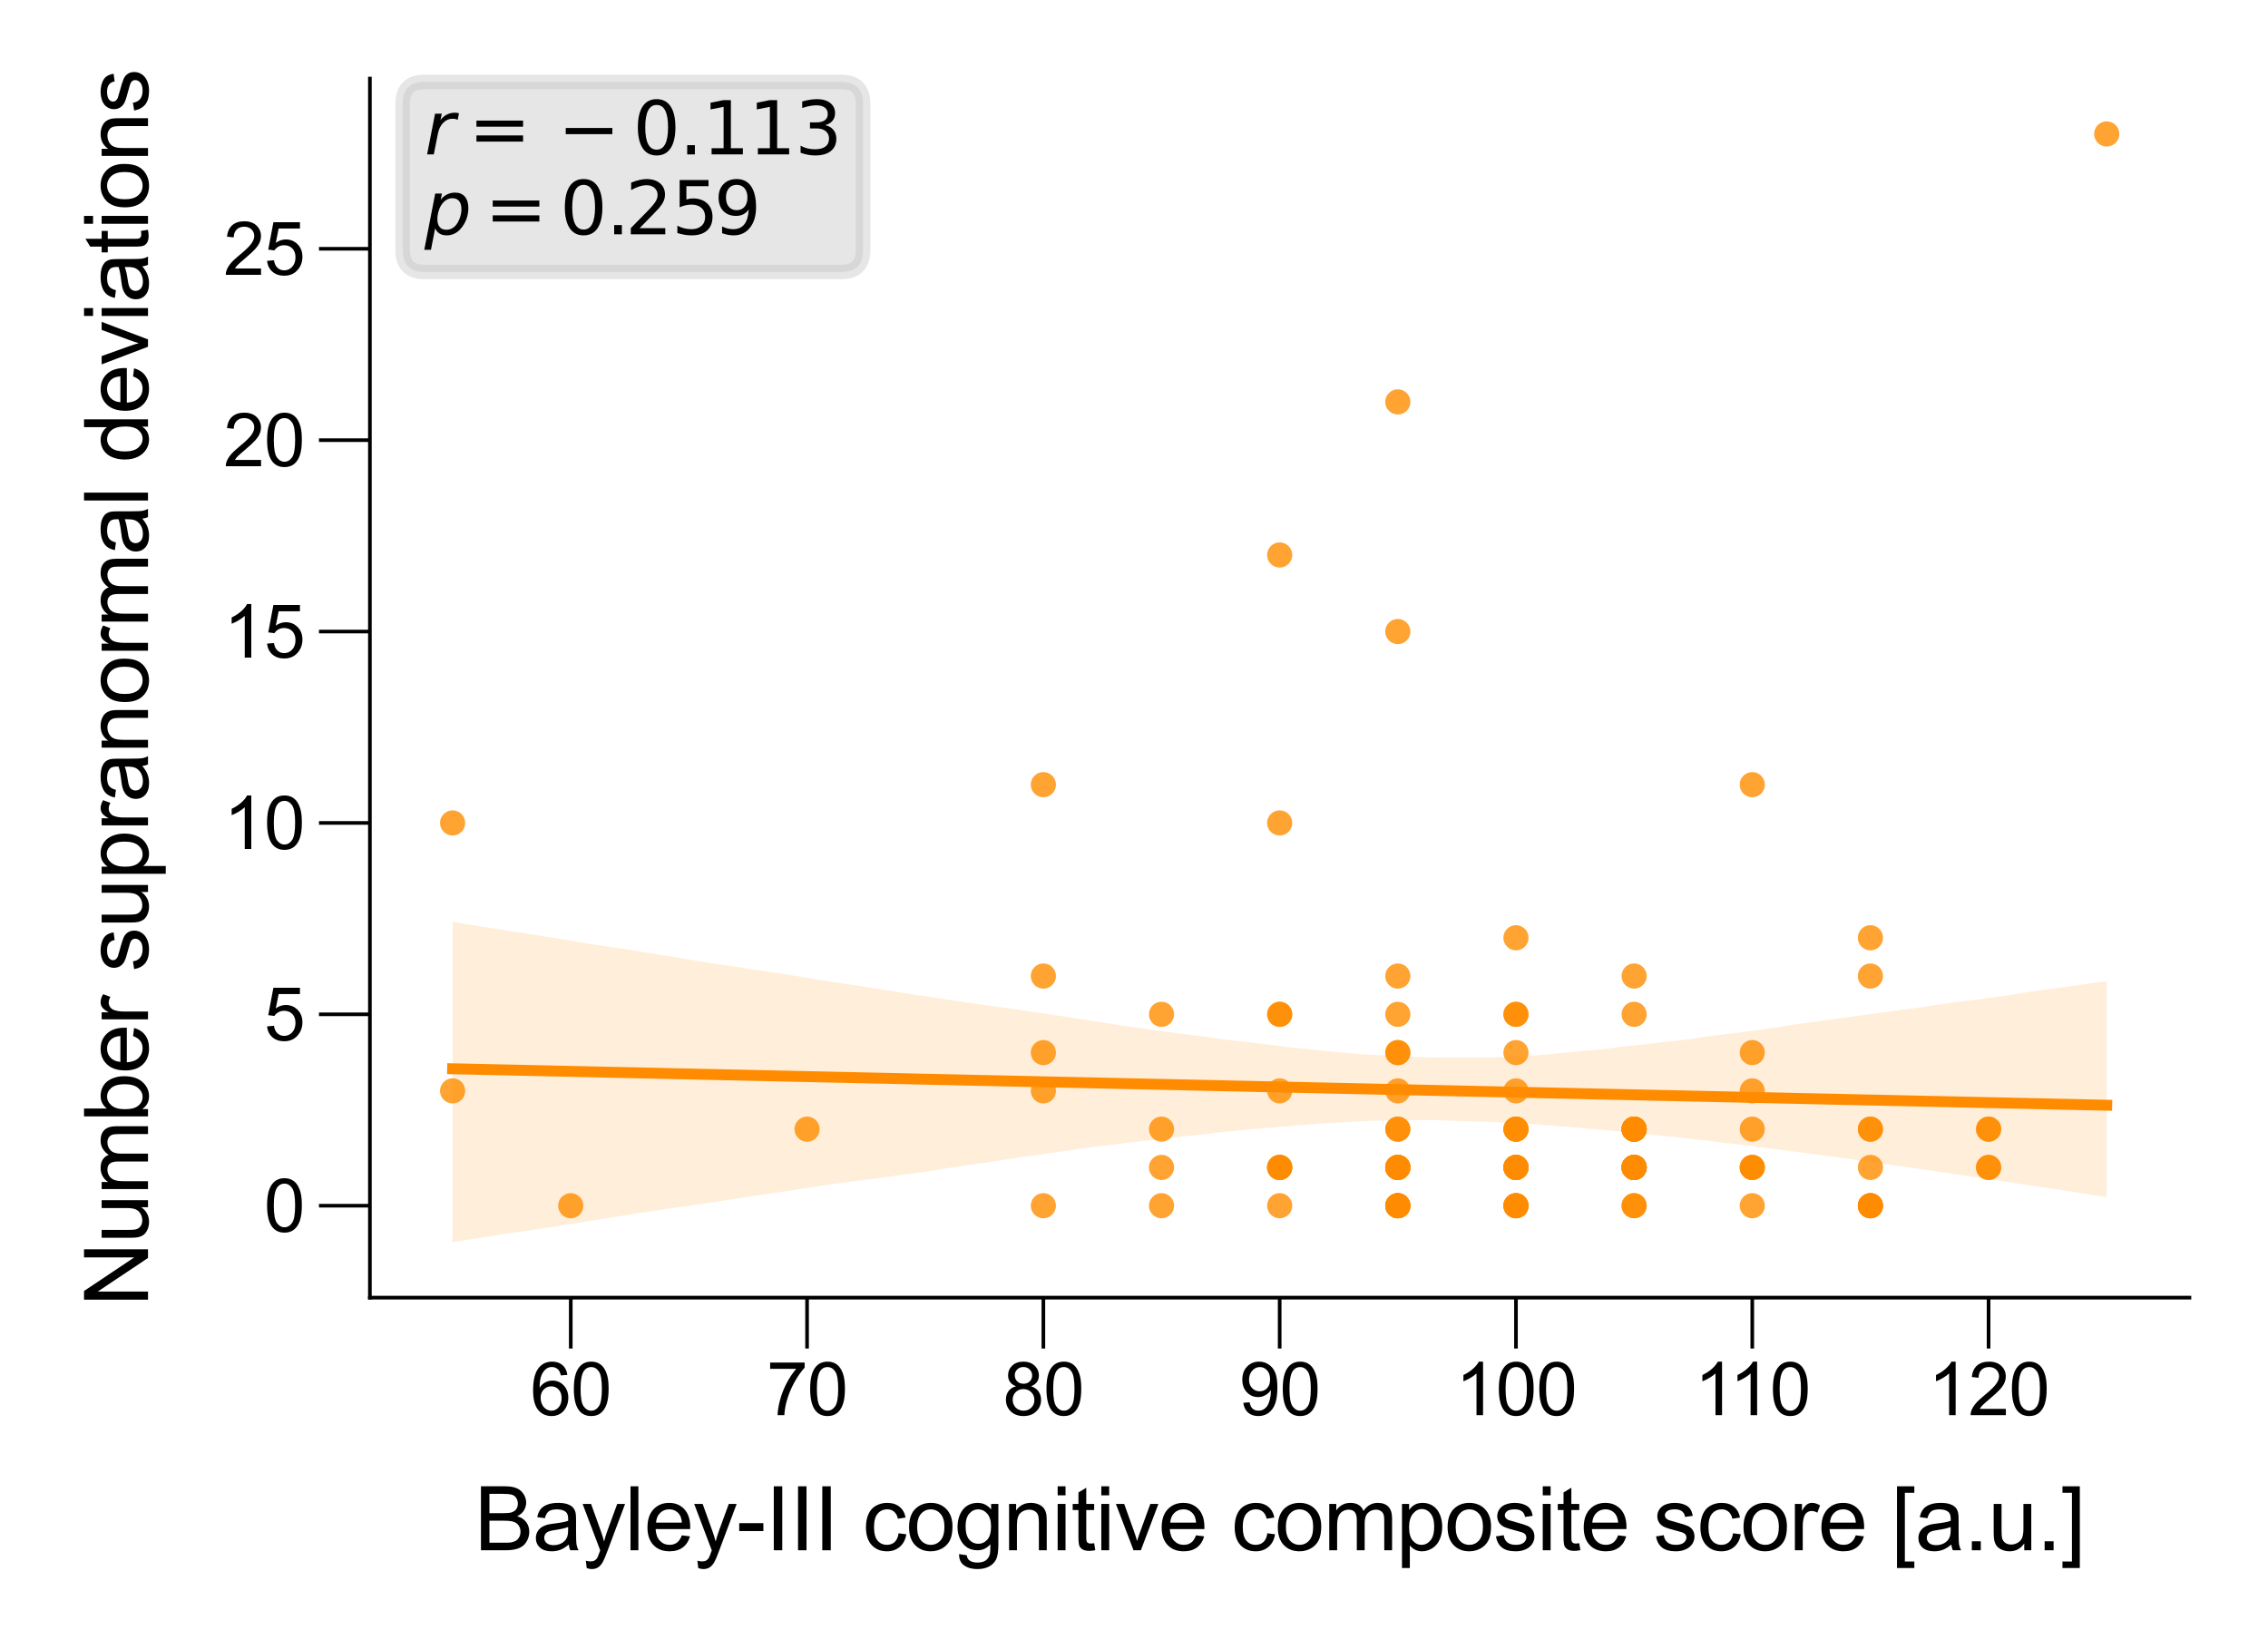 <?xml version="1.0" encoding="utf-8" standalone="no"?>
<!DOCTYPE svg PUBLIC "-//W3C//DTD SVG 1.1//EN"
  "http://www.w3.org/Graphics/SVG/1.1/DTD/svg11.dtd">
<svg xmlns:xlink="http://www.w3.org/1999/xlink" width="155.906pt" height="113.386pt" viewBox="0 0 155.906 113.386" xmlns="http://www.w3.org/2000/svg" version="1.1">
 <defs>
  <style type="text/css">*{stroke-linejoin: round; stroke-linecap: butt}</style>
 </defs>
 <g id="figure_1">
  <g id="patch_1">
   <path d="M 0 113.386 
L 155.906 113.386 
L 155.906 0 
L 0 0 
z
" style="fill: #ffffff"/>
  </g>
  <g id="axes_1">
   <g id="patch_2">
    <path d="M 25.427 89.218 
L 150.506 89.218 
L 150.506 5.4 
L 25.427 5.4 
z
" style="fill: #ffffff"/>
   </g>
   <g id="PathCollection_1">
    <defs>
     <path id="C0_0_62a5833413" d="M 0 0.866 
C 0.23 0.866 0.45 0.775 0.612 0.612 
C 0.775 0.45 0.866 0.23 0.866 -0 
C 0.866 -0.23 0.775 -0.45 0.612 -0.612 
C 0.45 -0.775 0.23 -0.866 0 -0.866 
C -0.23 -0.866 -0.45 -0.775 -0.612 -0.612 
C -0.775 -0.45 -0.866 -0.23 -0.866 0 
C -0.866 0.23 -0.775 0.45 -0.612 0.612 
C -0.45 0.775 -0.23 0.866 0 0.866 
z
"/>
    </defs>
    <g clip-path="url(#pda5582e930)">
     <use xlink:href="#C0_0_62a5833413" x="87.967" y="69.739" style="fill: #ff8c00; fill-opacity: 0.8"/>
    </g>
    <g clip-path="url(#pda5582e930)">
     <use xlink:href="#C0_0_62a5833413" x="39.235" y="82.897" style="fill: #ff8c00; fill-opacity: 0.8"/>
    </g>
    <g clip-path="url(#pda5582e930)">
     <use xlink:href="#C0_0_62a5833413" x="71.723" y="82.897" style="fill: #ff8c00; fill-opacity: 0.8"/>
    </g>
    <g clip-path="url(#pda5582e930)">
     <use xlink:href="#C0_0_62a5833413" x="96.088" y="80.265" style="fill: #ff8c00; fill-opacity: 0.8"/>
    </g>
    <g clip-path="url(#pda5582e930)">
     <use xlink:href="#C0_0_62a5833413" x="136.698" y="80.265" style="fill: #ff8c00; fill-opacity: 0.8"/>
    </g>
    <g clip-path="url(#pda5582e930)">
     <use xlink:href="#C0_0_62a5833413" x="104.21" y="80.265" style="fill: #ff8c00; fill-opacity: 0.8"/>
    </g>
    <g clip-path="url(#pda5582e930)">
     <use xlink:href="#C0_0_62a5833413" x="104.21" y="80.265" style="fill: #ff8c00; fill-opacity: 0.8"/>
    </g>
    <g clip-path="url(#pda5582e930)">
     <use xlink:href="#C0_0_62a5833413" x="144.82" y="9.21" style="fill: #ff8c00; fill-opacity: 0.8"/>
    </g>
    <g clip-path="url(#pda5582e930)">
     <use xlink:href="#C0_0_62a5833413" x="112.332" y="67.107" style="fill: #ff8c00; fill-opacity: 0.8"/>
    </g>
    <g clip-path="url(#pda5582e930)">
     <use xlink:href="#C0_0_62a5833413" x="128.576" y="67.107" style="fill: #ff8c00; fill-opacity: 0.8"/>
    </g>
    <g clip-path="url(#pda5582e930)">
     <use xlink:href="#C0_0_62a5833413" x="112.332" y="77.634" style="fill: #ff8c00; fill-opacity: 0.8"/>
    </g>
    <g clip-path="url(#pda5582e930)">
     <use xlink:href="#C0_0_62a5833413" x="71.723" y="67.107" style="fill: #ff8c00; fill-opacity: 0.8"/>
    </g>
    <g clip-path="url(#pda5582e930)">
     <use xlink:href="#C0_0_62a5833413" x="55.479" y="77.634" style="fill: #ff8c00; fill-opacity: 0.8"/>
    </g>
    <g clip-path="url(#pda5582e930)">
     <use xlink:href="#C0_0_62a5833413" x="96.088" y="80.265" style="fill: #ff8c00; fill-opacity: 0.8"/>
    </g>
    <g clip-path="url(#pda5582e930)">
     <use xlink:href="#C0_0_62a5833413" x="120.454" y="75.002" style="fill: #ff8c00; fill-opacity: 0.8"/>
    </g>
    <g clip-path="url(#pda5582e930)">
     <use xlink:href="#C0_0_62a5833413" x="96.088" y="80.265" style="fill: #ff8c00; fill-opacity: 0.8"/>
    </g>
    <g clip-path="url(#pda5582e930)">
     <use xlink:href="#C0_0_62a5833413" x="96.088" y="82.897" style="fill: #ff8c00; fill-opacity: 0.8"/>
    </g>
    <g clip-path="url(#pda5582e930)">
     <use xlink:href="#C0_0_62a5833413" x="104.21" y="77.634" style="fill: #ff8c00; fill-opacity: 0.8"/>
    </g>
    <g clip-path="url(#pda5582e930)">
     <use xlink:href="#C0_0_62a5833413" x="112.332" y="80.265" style="fill: #ff8c00; fill-opacity: 0.8"/>
    </g>
    <g clip-path="url(#pda5582e930)">
     <use xlink:href="#C0_0_62a5833413" x="120.454" y="82.897" style="fill: #ff8c00; fill-opacity: 0.8"/>
    </g>
    <g clip-path="url(#pda5582e930)">
     <use xlink:href="#C0_0_62a5833413" x="128.576" y="80.265" style="fill: #ff8c00; fill-opacity: 0.8"/>
    </g>
    <g clip-path="url(#pda5582e930)">
     <use xlink:href="#C0_0_62a5833413" x="96.088" y="72.37" style="fill: #ff8c00; fill-opacity: 0.8"/>
    </g>
    <g clip-path="url(#pda5582e930)">
     <use xlink:href="#C0_0_62a5833413" x="104.21" y="77.634" style="fill: #ff8c00; fill-opacity: 0.8"/>
    </g>
    <g clip-path="url(#pda5582e930)">
     <use xlink:href="#C0_0_62a5833413" x="128.576" y="64.475" style="fill: #ff8c00; fill-opacity: 0.8"/>
    </g>
    <g clip-path="url(#pda5582e930)">
     <use xlink:href="#C0_0_62a5833413" x="104.21" y="80.265" style="fill: #ff8c00; fill-opacity: 0.8"/>
    </g>
    <g clip-path="url(#pda5582e930)">
     <use xlink:href="#C0_0_62a5833413" x="120.454" y="72.37" style="fill: #ff8c00; fill-opacity: 0.8"/>
    </g>
    <g clip-path="url(#pda5582e930)">
     <use xlink:href="#C0_0_62a5833413" x="112.332" y="77.634" style="fill: #ff8c00; fill-opacity: 0.8"/>
    </g>
    <g clip-path="url(#pda5582e930)">
     <use xlink:href="#C0_0_62a5833413" x="104.21" y="80.265" style="fill: #ff8c00; fill-opacity: 0.8"/>
    </g>
    <g clip-path="url(#pda5582e930)">
     <use xlink:href="#C0_0_62a5833413" x="112.332" y="77.634" style="fill: #ff8c00; fill-opacity: 0.8"/>
    </g>
    <g clip-path="url(#pda5582e930)">
     <use xlink:href="#C0_0_62a5833413" x="96.088" y="77.634" style="fill: #ff8c00; fill-opacity: 0.8"/>
    </g>
    <g clip-path="url(#pda5582e930)">
     <use xlink:href="#C0_0_62a5833413" x="87.967" y="80.265" style="fill: #ff8c00; fill-opacity: 0.8"/>
    </g>
    <g clip-path="url(#pda5582e930)">
     <use xlink:href="#C0_0_62a5833413" x="96.088" y="80.265" style="fill: #ff8c00; fill-opacity: 0.8"/>
    </g>
    <g clip-path="url(#pda5582e930)">
     <use xlink:href="#C0_0_62a5833413" x="128.576" y="77.634" style="fill: #ff8c00; fill-opacity: 0.8"/>
    </g>
    <g clip-path="url(#pda5582e930)">
     <use xlink:href="#C0_0_62a5833413" x="104.21" y="75.002" style="fill: #ff8c00; fill-opacity: 0.8"/>
    </g>
    <g clip-path="url(#pda5582e930)">
     <use xlink:href="#C0_0_62a5833413" x="104.21" y="80.265" style="fill: #ff8c00; fill-opacity: 0.8"/>
    </g>
    <g clip-path="url(#pda5582e930)">
     <use xlink:href="#C0_0_62a5833413" x="96.088" y="80.265" style="fill: #ff8c00; fill-opacity: 0.8"/>
    </g>
    <g clip-path="url(#pda5582e930)">
     <use xlink:href="#C0_0_62a5833413" x="104.21" y="82.897" style="fill: #ff8c00; fill-opacity: 0.8"/>
    </g>
    <g clip-path="url(#pda5582e930)">
     <use xlink:href="#C0_0_62a5833413" x="120.454" y="80.265" style="fill: #ff8c00; fill-opacity: 0.8"/>
    </g>
    <g clip-path="url(#pda5582e930)">
     <use xlink:href="#C0_0_62a5833413" x="87.967" y="80.265" style="fill: #ff8c00; fill-opacity: 0.8"/>
    </g>
    <g clip-path="url(#pda5582e930)">
     <use xlink:href="#C0_0_62a5833413" x="104.21" y="64.475" style="fill: #ff8c00; fill-opacity: 0.8"/>
    </g>
    <g clip-path="url(#pda5582e930)">
     <use xlink:href="#C0_0_62a5833413" x="112.332" y="77.634" style="fill: #ff8c00; fill-opacity: 0.8"/>
    </g>
    <g clip-path="url(#pda5582e930)">
     <use xlink:href="#C0_0_62a5833413" x="104.21" y="82.897" style="fill: #ff8c00; fill-opacity: 0.8"/>
    </g>
    <g clip-path="url(#pda5582e930)">
     <use xlink:href="#C0_0_62a5833413" x="87.967" y="38.158" style="fill: #ff8c00; fill-opacity: 0.8"/>
    </g>
    <g clip-path="url(#pda5582e930)">
     <use xlink:href="#C0_0_62a5833413" x="71.723" y="53.949" style="fill: #ff8c00; fill-opacity: 0.8"/>
    </g>
    <g clip-path="url(#pda5582e930)">
     <use xlink:href="#C0_0_62a5833413" x="112.332" y="82.897" style="fill: #ff8c00; fill-opacity: 0.8"/>
    </g>
    <g clip-path="url(#pda5582e930)">
     <use xlink:href="#C0_0_62a5833413" x="96.088" y="75.002" style="fill: #ff8c00; fill-opacity: 0.8"/>
    </g>
    <g clip-path="url(#pda5582e930)">
     <use xlink:href="#C0_0_62a5833413" x="96.088" y="67.107" style="fill: #ff8c00; fill-opacity: 0.8"/>
    </g>
    <g clip-path="url(#pda5582e930)">
     <use xlink:href="#C0_0_62a5833413" x="104.21" y="69.739" style="fill: #ff8c00; fill-opacity: 0.8"/>
    </g>
    <g clip-path="url(#pda5582e930)">
     <use xlink:href="#C0_0_62a5833413" x="96.088" y="43.422" style="fill: #ff8c00; fill-opacity: 0.8"/>
    </g>
    <g clip-path="url(#pda5582e930)">
     <use xlink:href="#C0_0_62a5833413" x="79.845" y="69.739" style="fill: #ff8c00; fill-opacity: 0.8"/>
    </g>
    <g clip-path="url(#pda5582e930)">
     <use xlink:href="#C0_0_62a5833413" x="136.698" y="77.634" style="fill: #ff8c00; fill-opacity: 0.8"/>
    </g>
    <g clip-path="url(#pda5582e930)">
     <use xlink:href="#C0_0_62a5833413" x="71.723" y="72.37" style="fill: #ff8c00; fill-opacity: 0.8"/>
    </g>
    <g clip-path="url(#pda5582e930)">
     <use xlink:href="#C0_0_62a5833413" x="128.576" y="82.897" style="fill: #ff8c00; fill-opacity: 0.8"/>
    </g>
    <g clip-path="url(#pda5582e930)">
     <use xlink:href="#C0_0_62a5833413" x="96.088" y="77.634" style="fill: #ff8c00; fill-opacity: 0.8"/>
    </g>
    <g clip-path="url(#pda5582e930)">
     <use xlink:href="#C0_0_62a5833413" x="71.723" y="75.002" style="fill: #ff8c00; fill-opacity: 0.8"/>
    </g>
    <g clip-path="url(#pda5582e930)">
     <use xlink:href="#C0_0_62a5833413" x="31.113" y="75.002" style="fill: #ff8c00; fill-opacity: 0.8"/>
    </g>
    <g clip-path="url(#pda5582e930)">
     <use xlink:href="#C0_0_62a5833413" x="112.332" y="82.897" style="fill: #ff8c00; fill-opacity: 0.8"/>
    </g>
    <g clip-path="url(#pda5582e930)">
     <use xlink:href="#C0_0_62a5833413" x="112.332" y="69.739" style="fill: #ff8c00; fill-opacity: 0.8"/>
    </g>
    <g clip-path="url(#pda5582e930)">
     <use xlink:href="#C0_0_62a5833413" x="87.967" y="80.265" style="fill: #ff8c00; fill-opacity: 0.8"/>
    </g>
    <g clip-path="url(#pda5582e930)">
     <use xlink:href="#C0_0_62a5833413" x="96.088" y="82.897" style="fill: #ff8c00; fill-opacity: 0.8"/>
    </g>
    <g clip-path="url(#pda5582e930)">
     <use xlink:href="#C0_0_62a5833413" x="31.113" y="56.58" style="fill: #ff8c00; fill-opacity: 0.8"/>
    </g>
    <g clip-path="url(#pda5582e930)">
     <use xlink:href="#C0_0_62a5833413" x="128.576" y="82.897" style="fill: #ff8c00; fill-opacity: 0.8"/>
    </g>
    <g clip-path="url(#pda5582e930)">
     <use xlink:href="#C0_0_62a5833413" x="112.332" y="80.265" style="fill: #ff8c00; fill-opacity: 0.8"/>
    </g>
    <g clip-path="url(#pda5582e930)">
     <use xlink:href="#C0_0_62a5833413" x="128.576" y="82.897" style="fill: #ff8c00; fill-opacity: 0.8"/>
    </g>
    <g clip-path="url(#pda5582e930)">
     <use xlink:href="#C0_0_62a5833413" x="112.332" y="80.265" style="fill: #ff8c00; fill-opacity: 0.8"/>
    </g>
    <g clip-path="url(#pda5582e930)">
     <use xlink:href="#C0_0_62a5833413" x="128.576" y="82.897" style="fill: #ff8c00; fill-opacity: 0.8"/>
    </g>
    <g clip-path="url(#pda5582e930)">
     <use xlink:href="#C0_0_62a5833413" x="112.332" y="80.265" style="fill: #ff8c00; fill-opacity: 0.8"/>
    </g>
    <g clip-path="url(#pda5582e930)">
     <use xlink:href="#C0_0_62a5833413" x="112.332" y="80.265" style="fill: #ff8c00; fill-opacity: 0.8"/>
    </g>
    <g clip-path="url(#pda5582e930)">
     <use xlink:href="#C0_0_62a5833413" x="112.332" y="80.265" style="fill: #ff8c00; fill-opacity: 0.8"/>
    </g>
    <g clip-path="url(#pda5582e930)">
     <use xlink:href="#C0_0_62a5833413" x="112.332" y="77.634" style="fill: #ff8c00; fill-opacity: 0.8"/>
    </g>
    <g clip-path="url(#pda5582e930)">
     <use xlink:href="#C0_0_62a5833413" x="112.332" y="80.265" style="fill: #ff8c00; fill-opacity: 0.8"/>
    </g>
    <g clip-path="url(#pda5582e930)">
     <use xlink:href="#C0_0_62a5833413" x="87.967" y="80.265" style="fill: #ff8c00; fill-opacity: 0.8"/>
    </g>
    <g clip-path="url(#pda5582e930)">
     <use xlink:href="#C0_0_62a5833413" x="96.088" y="82.897" style="fill: #ff8c00; fill-opacity: 0.8"/>
    </g>
    <g clip-path="url(#pda5582e930)">
     <use xlink:href="#C0_0_62a5833413" x="87.967" y="56.58" style="fill: #ff8c00; fill-opacity: 0.8"/>
    </g>
    <g clip-path="url(#pda5582e930)">
     <use xlink:href="#C0_0_62a5833413" x="104.21" y="77.634" style="fill: #ff8c00; fill-opacity: 0.8"/>
    </g>
    <g clip-path="url(#pda5582e930)">
     <use xlink:href="#C0_0_62a5833413" x="104.21" y="82.897" style="fill: #ff8c00; fill-opacity: 0.8"/>
    </g>
    <g clip-path="url(#pda5582e930)">
     <use xlink:href="#C0_0_62a5833413" x="104.21" y="72.37" style="fill: #ff8c00; fill-opacity: 0.8"/>
    </g>
    <g clip-path="url(#pda5582e930)">
     <use xlink:href="#C0_0_62a5833413" x="128.576" y="77.634" style="fill: #ff8c00; fill-opacity: 0.8"/>
    </g>
    <g clip-path="url(#pda5582e930)">
     <use xlink:href="#C0_0_62a5833413" x="136.698" y="80.265" style="fill: #ff8c00; fill-opacity: 0.8"/>
    </g>
    <g clip-path="url(#pda5582e930)">
     <use xlink:href="#C0_0_62a5833413" x="96.088" y="80.265" style="fill: #ff8c00; fill-opacity: 0.8"/>
    </g>
    <g clip-path="url(#pda5582e930)">
     <use xlink:href="#C0_0_62a5833413" x="79.845" y="80.265" style="fill: #ff8c00; fill-opacity: 0.8"/>
    </g>
    <g clip-path="url(#pda5582e930)">
     <use xlink:href="#C0_0_62a5833413" x="87.967" y="82.897" style="fill: #ff8c00; fill-opacity: 0.8"/>
    </g>
    <g clip-path="url(#pda5582e930)">
     <use xlink:href="#C0_0_62a5833413" x="136.698" y="77.634" style="fill: #ff8c00; fill-opacity: 0.8"/>
    </g>
    <g clip-path="url(#pda5582e930)">
     <use xlink:href="#C0_0_62a5833413" x="96.088" y="82.897" style="fill: #ff8c00; fill-opacity: 0.8"/>
    </g>
    <g clip-path="url(#pda5582e930)">
     <use xlink:href="#C0_0_62a5833413" x="104.21" y="82.897" style="fill: #ff8c00; fill-opacity: 0.8"/>
    </g>
    <g clip-path="url(#pda5582e930)">
     <use xlink:href="#C0_0_62a5833413" x="79.845" y="82.897" style="fill: #ff8c00; fill-opacity: 0.8"/>
    </g>
    <g clip-path="url(#pda5582e930)">
     <use xlink:href="#C0_0_62a5833413" x="96.088" y="82.897" style="fill: #ff8c00; fill-opacity: 0.8"/>
    </g>
    <g clip-path="url(#pda5582e930)">
     <use xlink:href="#C0_0_62a5833413" x="96.088" y="69.739" style="fill: #ff8c00; fill-opacity: 0.8"/>
    </g>
    <g clip-path="url(#pda5582e930)">
     <use xlink:href="#C0_0_62a5833413" x="87.967" y="69.739" style="fill: #ff8c00; fill-opacity: 0.8"/>
    </g>
    <g clip-path="url(#pda5582e930)">
     <use xlink:href="#C0_0_62a5833413" x="104.21" y="69.739" style="fill: #ff8c00; fill-opacity: 0.8"/>
    </g>
    <g clip-path="url(#pda5582e930)">
     <use xlink:href="#C0_0_62a5833413" x="112.332" y="77.634" style="fill: #ff8c00; fill-opacity: 0.8"/>
    </g>
    <g clip-path="url(#pda5582e930)">
     <use xlink:href="#C0_0_62a5833413" x="96.088" y="72.37" style="fill: #ff8c00; fill-opacity: 0.8"/>
    </g>
    <g clip-path="url(#pda5582e930)">
     <use xlink:href="#C0_0_62a5833413" x="120.454" y="80.265" style="fill: #ff8c00; fill-opacity: 0.8"/>
    </g>
    <g clip-path="url(#pda5582e930)">
     <use xlink:href="#C0_0_62a5833413" x="87.967" y="75.002" style="fill: #ff8c00; fill-opacity: 0.8"/>
    </g>
    <g clip-path="url(#pda5582e930)">
     <use xlink:href="#C0_0_62a5833413" x="120.454" y="80.265" style="fill: #ff8c00; fill-opacity: 0.8"/>
    </g>
    <g clip-path="url(#pda5582e930)">
     <use xlink:href="#C0_0_62a5833413" x="120.454" y="53.949" style="fill: #ff8c00; fill-opacity: 0.8"/>
    </g>
    <g clip-path="url(#pda5582e930)">
     <use xlink:href="#C0_0_62a5833413" x="79.845" y="77.634" style="fill: #ff8c00; fill-opacity: 0.8"/>
    </g>
    <g clip-path="url(#pda5582e930)">
     <use xlink:href="#C0_0_62a5833413" x="120.454" y="77.634" style="fill: #ff8c00; fill-opacity: 0.8"/>
    </g>
    <g clip-path="url(#pda5582e930)">
     <use xlink:href="#C0_0_62a5833413" x="112.332" y="80.265" style="fill: #ff8c00; fill-opacity: 0.8"/>
    </g>
    <g clip-path="url(#pda5582e930)">
     <use xlink:href="#C0_0_62a5833413" x="104.21" y="80.265" style="fill: #ff8c00; fill-opacity: 0.8"/>
    </g>
    <g clip-path="url(#pda5582e930)">
     <use xlink:href="#C0_0_62a5833413" x="96.088" y="27.632" style="fill: #ff8c00; fill-opacity: 0.8"/>
    </g>
   </g>
   <g id="PolyCollection_1">
    <path d="M 31.113 63.383 
L 31.113 85.408 
L 32.261 85.222 
L 33.41 85.038 
L 34.559 84.85 
L 35.707 84.697 
L 36.856 84.525 
L 38.004 84.357 
L 39.153 84.169 
L 40.301 83.98 
L 41.45 83.791 
L 42.598 83.618 
L 43.747 83.426 
L 44.896 83.258 
L 46.044 83.073 
L 47.193 82.927 
L 48.341 82.761 
L 49.49 82.583 
L 50.638 82.4 
L 51.787 82.228 
L 52.935 82.053 
L 54.084 81.89 
L 55.233 81.707 
L 56.381 81.543 
L 57.53 81.359 
L 58.678 81.213 
L 59.827 81.074 
L 60.975 80.911 
L 62.124 80.757 
L 63.273 80.607 
L 64.421 80.432 
L 65.57 80.245 
L 66.718 80.074 
L 67.867 79.921 
L 69.015 79.741 
L 70.164 79.554 
L 71.312 79.411 
L 72.461 79.24 
L 73.61 79.071 
L 74.758 78.908 
L 75.907 78.764 
L 77.055 78.625 
L 78.204 78.484 
L 79.352 78.357 
L 80.501 78.242 
L 81.649 78.096 
L 82.798 77.983 
L 83.947 77.843 
L 85.095 77.726 
L 86.244 77.618 
L 87.392 77.518 
L 88.541 77.433 
L 89.689 77.334 
L 90.838 77.24 
L 91.986 77.173 
L 93.135 77.107 
L 94.284 77.055 
L 95.432 77.031 
L 96.581 77.023 
L 97.729 77.014 
L 98.878 77.018 
L 100.026 77.06 
L 101.175 77.096 
L 102.323 77.132 
L 103.472 77.181 
L 104.621 77.248 
L 105.769 77.319 
L 106.918 77.405 
L 108.066 77.492 
L 109.215 77.6 
L 110.363 77.696 
L 111.512 77.81 
L 112.661 77.92 
L 113.809 78.034 
L 114.958 78.155 
L 116.106 78.282 
L 117.255 78.413 
L 118.403 78.56 
L 119.552 78.683 
L 120.7 78.834 
L 121.849 78.98 
L 122.998 79.129 
L 124.146 79.275 
L 125.295 79.437 
L 126.443 79.586 
L 127.592 79.749 
L 128.74 79.917 
L 129.889 80.08 
L 131.037 80.238 
L 132.186 80.401 
L 133.335 80.563 
L 134.483 80.741 
L 135.632 80.915 
L 136.78 81.088 
L 137.929 81.253 
L 139.077 81.425 
L 140.226 81.6 
L 141.374 81.769 
L 142.523 81.946 
L 143.672 82.131 
L 144.82 82.307 
L 144.82 67.462 
L 144.82 67.462 
L 143.672 67.609 
L 142.523 67.781 
L 141.374 67.937 
L 140.226 68.083 
L 139.077 68.262 
L 137.929 68.448 
L 136.78 68.605 
L 135.632 68.762 
L 134.483 68.899 
L 133.335 69.059 
L 132.186 69.235 
L 131.037 69.392 
L 129.889 69.546 
L 128.74 69.704 
L 127.592 69.857 
L 126.443 70.019 
L 125.295 70.174 
L 124.146 70.33 
L 122.998 70.493 
L 121.849 70.685 
L 120.7 70.84 
L 119.552 70.991 
L 118.403 71.14 
L 117.255 71.275 
L 116.106 71.452 
L 114.958 71.584 
L 113.809 71.707 
L 112.661 71.852 
L 111.512 71.966 
L 110.363 72.119 
L 109.215 72.223 
L 108.066 72.325 
L 106.918 72.445 
L 105.769 72.543 
L 104.621 72.623 
L 103.472 72.682 
L 102.323 72.691 
L 101.175 72.705 
L 100.026 72.7 
L 98.878 72.709 
L 97.729 72.676 
L 96.581 72.627 
L 95.432 72.573 
L 94.284 72.519 
L 93.135 72.445 
L 91.986 72.343 
L 90.838 72.235 
L 89.689 72.112 
L 88.541 71.993 
L 87.392 71.85 
L 86.244 71.709 
L 85.095 71.579 
L 83.947 71.44 
L 82.798 71.28 
L 81.649 71.132 
L 80.501 70.981 
L 79.352 70.825 
L 78.204 70.668 
L 77.055 70.503 
L 75.907 70.315 
L 74.758 70.137 
L 73.61 69.961 
L 72.461 69.789 
L 71.312 69.617 
L 70.164 69.447 
L 69.015 69.284 
L 67.867 69.127 
L 66.718 68.963 
L 65.57 68.799 
L 64.421 68.619 
L 63.273 68.453 
L 62.124 68.27 
L 60.975 68.086 
L 59.827 67.906 
L 58.678 67.73 
L 57.53 67.558 
L 56.381 67.373 
L 55.233 67.191 
L 54.084 66.999 
L 52.935 66.825 
L 51.787 66.66 
L 50.638 66.476 
L 49.49 66.312 
L 48.341 66.13 
L 47.193 65.945 
L 46.044 65.748 
L 44.896 65.573 
L 43.747 65.385 
L 42.598 65.2 
L 41.45 65.036 
L 40.301 64.858 
L 39.153 64.662 
L 38.004 64.476 
L 36.856 64.291 
L 35.707 64.112 
L 34.559 63.938 
L 33.41 63.756 
L 32.261 63.57 
L 31.113 63.383 
z
" clip-path="url(#pda5582e930)" style="fill: #ff8c00; fill-opacity: 0.15"/>
   </g>
   <g id="matplotlib.axis_1">
    <g id="xtick_1">
     <g id="line2d_1">
      <defs>
       <path id="m0f326ac455" d="M 0 0 
L 0 3.5 
" style="stroke: #000000; stroke-width: 0.25"/>
      </defs>
      <g>
       <use xlink:href="#m0f326ac455" x="39.235" y="89.218" style="stroke: #000000; stroke-width: 0.25"/>
      </g>
     </g>
     <g id="text_1">
      <!-- 60 -->
      <g transform="translate(36.454 97.297) scale(0.05 -0.05)">
       <defs>
        <path id="ArialMT-36" d="M 3184 3459 
L 2625 3416 
Q 2550 3747 2413 3897 
Q 2184 4138 1850 4138 
Q 1581 4138 1378 3988 
Q 1113 3794 959 3422 
Q 806 3050 800 2363 
Q 1003 2672 1297 2822 
Q 1591 2972 1913 2972 
Q 2475 2972 2870 2558 
Q 3266 2144 3266 1488 
Q 3266 1056 3080 686 
Q 2894 316 2569 119 
Q 2244 -78 1831 -78 
Q 1128 -78 684 439 
Q 241 956 241 2144 
Q 241 3472 731 4075 
Q 1159 4600 1884 4600 
Q 2425 4600 2770 4297 
Q 3116 3994 3184 3459 
z
M 888 1484 
Q 888 1194 1011 928 
Q 1134 663 1356 523 
Q 1578 384 1822 384 
Q 2178 384 2434 671 
Q 2691 959 2691 1453 
Q 2691 1928 2437 2201 
Q 2184 2475 1800 2475 
Q 1419 2475 1153 2201 
Q 888 1928 888 1484 
z
" transform="scale(0.016)"/>
        <path id="ArialMT-30" d="M 266 2259 
Q 266 3072 433 3567 
Q 600 4063 929 4331 
Q 1259 4600 1759 4600 
Q 2128 4600 2406 4451 
Q 2684 4303 2865 4023 
Q 3047 3744 3150 3342 
Q 3253 2941 3253 2259 
Q 3253 1453 3087 958 
Q 2922 463 2592 192 
Q 2263 -78 1759 -78 
Q 1097 -78 719 397 
Q 266 969 266 2259 
z
M 844 2259 
Q 844 1131 1108 757 
Q 1372 384 1759 384 
Q 2147 384 2411 759 
Q 2675 1134 2675 2259 
Q 2675 3391 2411 3762 
Q 2147 4134 1753 4134 
Q 1366 4134 1134 3806 
Q 844 3388 844 2259 
z
" transform="scale(0.016)"/>
       </defs>
       <use xlink:href="#ArialMT-36"/>
       <use xlink:href="#ArialMT-30" x="55.615"/>
      </g>
     </g>
    </g>
    <g id="xtick_2">
     <g id="line2d_2">
      <g>
       <use xlink:href="#m0f326ac455" x="55.479" y="89.218" style="stroke: #000000; stroke-width: 0.25"/>
      </g>
     </g>
     <g id="text_2">
      <!-- 70 -->
      <g transform="translate(52.698 97.297) scale(0.05 -0.05)">
       <defs>
        <path id="ArialMT-37" d="M 303 3981 
L 303 4522 
L 3269 4522 
L 3269 4084 
Q 2831 3619 2401 2847 
Q 1972 2075 1738 1259 
Q 1569 684 1522 0 
L 944 0 
Q 953 541 1156 1306 
Q 1359 2072 1739 2783 
Q 2119 3494 2547 3981 
L 303 3981 
z
" transform="scale(0.016)"/>
       </defs>
       <use xlink:href="#ArialMT-37"/>
       <use xlink:href="#ArialMT-30" x="55.615"/>
      </g>
     </g>
    </g>
    <g id="xtick_3">
     <g id="line2d_3">
      <g>
       <use xlink:href="#m0f326ac455" x="71.723" y="89.218" style="stroke: #000000; stroke-width: 0.25"/>
      </g>
     </g>
     <g id="text_3">
      <!-- 80 -->
      <g transform="translate(68.942 97.297) scale(0.05 -0.05)">
       <defs>
        <path id="ArialMT-38" d="M 1131 2484 
Q 781 2613 612 2850 
Q 444 3088 444 3419 
Q 444 3919 803 4259 
Q 1163 4600 1759 4600 
Q 2359 4600 2725 4251 
Q 3091 3903 3091 3403 
Q 3091 3084 2923 2848 
Q 2756 2613 2416 2484 
Q 2838 2347 3058 2040 
Q 3278 1734 3278 1309 
Q 3278 722 2862 322 
Q 2447 -78 1769 -78 
Q 1091 -78 675 323 
Q 259 725 259 1325 
Q 259 1772 486 2073 
Q 713 2375 1131 2484 
z
M 1019 3438 
Q 1019 3113 1228 2906 
Q 1438 2700 1772 2700 
Q 2097 2700 2305 2904 
Q 2513 3109 2513 3406 
Q 2513 3716 2298 3927 
Q 2084 4138 1766 4138 
Q 1444 4138 1231 3931 
Q 1019 3725 1019 3438 
z
M 838 1322 
Q 838 1081 952 856 
Q 1066 631 1291 507 
Q 1516 384 1775 384 
Q 2178 384 2440 643 
Q 2703 903 2703 1303 
Q 2703 1709 2433 1975 
Q 2163 2241 1756 2241 
Q 1359 2241 1098 1978 
Q 838 1716 838 1322 
z
" transform="scale(0.016)"/>
       </defs>
       <use xlink:href="#ArialMT-38"/>
       <use xlink:href="#ArialMT-30" x="55.615"/>
      </g>
     </g>
    </g>
    <g id="xtick_4">
     <g id="line2d_4">
      <g>
       <use xlink:href="#m0f326ac455" x="87.967" y="89.218" style="stroke: #000000; stroke-width: 0.25"/>
      </g>
     </g>
     <g id="text_4">
      <!-- 90 -->
      <g transform="translate(85.186 97.297) scale(0.05 -0.05)">
       <defs>
        <path id="ArialMT-39" d="M 350 1059 
L 891 1109 
Q 959 728 1153 556 
Q 1347 384 1650 384 
Q 1909 384 2104 503 
Q 2300 622 2425 820 
Q 2550 1019 2634 1356 
Q 2719 1694 2719 2044 
Q 2719 2081 2716 2156 
Q 2547 1888 2255 1720 
Q 1963 1553 1622 1553 
Q 1053 1553 659 1965 
Q 266 2378 266 3053 
Q 266 3750 677 4175 
Q 1088 4600 1706 4600 
Q 2153 4600 2523 4359 
Q 2894 4119 3086 3673 
Q 3278 3228 3278 2384 
Q 3278 1506 3087 986 
Q 2897 466 2520 194 
Q 2144 -78 1638 -78 
Q 1100 -78 759 220 
Q 419 519 350 1059 
z
M 2653 3081 
Q 2653 3566 2395 3850 
Q 2138 4134 1775 4134 
Q 1400 4134 1122 3828 
Q 844 3522 844 3034 
Q 844 2597 1108 2323 
Q 1372 2050 1759 2050 
Q 2150 2050 2401 2323 
Q 2653 2597 2653 3081 
z
" transform="scale(0.016)"/>
       </defs>
       <use xlink:href="#ArialMT-39"/>
       <use xlink:href="#ArialMT-30" x="55.615"/>
      </g>
     </g>
    </g>
    <g id="xtick_5">
     <g id="line2d_5">
      <g>
       <use xlink:href="#m0f326ac455" x="104.21" y="89.218" style="stroke: #000000; stroke-width: 0.25"/>
      </g>
     </g>
     <g id="text_5">
      <!-- 100 -->
      <g transform="translate(100.04 97.297) scale(0.05 -0.05)">
       <defs>
        <path id="ArialMT-31" d="M 2384 0 
L 1822 0 
L 1822 3584 
Q 1619 3391 1289 3197 
Q 959 3003 697 2906 
L 697 3450 
Q 1169 3672 1522 3987 
Q 1875 4303 2022 4600 
L 2384 4600 
L 2384 0 
z
" transform="scale(0.016)"/>
       </defs>
       <use xlink:href="#ArialMT-31"/>
       <use xlink:href="#ArialMT-30" x="55.615"/>
       <use xlink:href="#ArialMT-30" x="111.23"/>
      </g>
     </g>
    </g>
    <g id="xtick_6">
     <g id="line2d_6">
      <g>
       <use xlink:href="#m0f326ac455" x="120.454" y="89.218" style="stroke: #000000; stroke-width: 0.25"/>
      </g>
     </g>
     <g id="text_6">
      <!-- 110 -->
      <g transform="translate(116.468 97.297) scale(0.05 -0.05)">
       <use xlink:href="#ArialMT-31"/>
       <use xlink:href="#ArialMT-31" x="48.24"/>
       <use xlink:href="#ArialMT-30" x="103.855"/>
      </g>
     </g>
    </g>
    <g id="xtick_7">
     <g id="line2d_7">
      <g>
       <use xlink:href="#m0f326ac455" x="136.698" y="89.218" style="stroke: #000000; stroke-width: 0.25"/>
      </g>
     </g>
     <g id="text_7">
      <!-- 120 -->
      <g transform="translate(132.527 97.297) scale(0.05 -0.05)">
       <defs>
        <path id="ArialMT-32" d="M 3222 541 
L 3222 0 
L 194 0 
Q 188 203 259 391 
Q 375 700 629 1000 
Q 884 1300 1366 1694 
Q 2113 2306 2375 2664 
Q 2638 3022 2638 3341 
Q 2638 3675 2398 3904 
Q 2159 4134 1775 4134 
Q 1369 4134 1125 3890 
Q 881 3647 878 3216 
L 300 3275 
Q 359 3922 746 4261 
Q 1134 4600 1788 4600 
Q 2447 4600 2831 4234 
Q 3216 3869 3216 3328 
Q 3216 3053 3103 2787 
Q 2991 2522 2730 2228 
Q 2469 1934 1863 1422 
Q 1356 997 1212 845 
Q 1069 694 975 541 
L 3222 541 
z
" transform="scale(0.016)"/>
       </defs>
       <use xlink:href="#ArialMT-31"/>
       <use xlink:href="#ArialMT-32" x="55.615"/>
       <use xlink:href="#ArialMT-30" x="111.23"/>
      </g>
     </g>
    </g>
    <g id="text_8">
     <!-- Bayley-III cognitive composite score [a.u.] -->
     <g transform="translate(32.612 106.586) scale(0.06 -0.06)">
      <defs>
       <path id="ArialMT-42" d="M 469 0 
L 469 4581 
L 2188 4581 
Q 2713 4581 3030 4442 
Q 3347 4303 3526 4014 
Q 3706 3725 3706 3409 
Q 3706 3116 3547 2856 
Q 3388 2597 3066 2438 
Q 3481 2316 3704 2022 
Q 3928 1728 3928 1328 
Q 3928 1006 3792 729 
Q 3656 453 3456 303 
Q 3256 153 2954 76 
Q 2653 0 2216 0 
L 469 0 
z
M 1075 2656 
L 2066 2656 
Q 2469 2656 2644 2709 
Q 2875 2778 2992 2937 
Q 3109 3097 3109 3338 
Q 3109 3566 3000 3739 
Q 2891 3913 2687 3977 
Q 2484 4041 1991 4041 
L 1075 4041 
L 1075 2656 
z
M 1075 541 
L 2216 541 
Q 2509 541 2628 563 
Q 2838 600 2978 687 
Q 3119 775 3209 942 
Q 3300 1109 3300 1328 
Q 3300 1584 3169 1773 
Q 3038 1963 2805 2039 
Q 2572 2116 2134 2116 
L 1075 2116 
L 1075 541 
z
" transform="scale(0.016)"/>
       <path id="ArialMT-61" d="M 2588 409 
Q 2275 144 1986 34 
Q 1697 -75 1366 -75 
Q 819 -75 525 192 
Q 231 459 231 875 
Q 231 1119 342 1320 
Q 453 1522 633 1644 
Q 813 1766 1038 1828 
Q 1203 1872 1538 1913 
Q 2219 1994 2541 2106 
Q 2544 2222 2544 2253 
Q 2544 2597 2384 2738 
Q 2169 2928 1744 2928 
Q 1347 2928 1158 2789 
Q 969 2650 878 2297 
L 328 2372 
Q 403 2725 575 2942 
Q 747 3159 1072 3276 
Q 1397 3394 1825 3394 
Q 2250 3394 2515 3294 
Q 2781 3194 2906 3042 
Q 3031 2891 3081 2659 
Q 3109 2516 3109 2141 
L 3109 1391 
Q 3109 606 3145 398 
Q 3181 191 3288 0 
L 2700 0 
Q 2613 175 2588 409 
z
M 2541 1666 
Q 2234 1541 1622 1453 
Q 1275 1403 1131 1340 
Q 988 1278 909 1158 
Q 831 1038 831 891 
Q 831 666 1001 516 
Q 1172 366 1500 366 
Q 1825 366 2078 508 
Q 2331 650 2450 897 
Q 2541 1088 2541 1459 
L 2541 1666 
z
" transform="scale(0.016)"/>
       <path id="ArialMT-79" d="M 397 -1278 
L 334 -750 
Q 519 -800 656 -800 
Q 844 -800 956 -737 
Q 1069 -675 1141 -563 
Q 1194 -478 1313 -144 
Q 1328 -97 1363 -6 
L 103 3319 
L 709 3319 
L 1400 1397 
Q 1534 1031 1641 628 
Q 1738 1016 1872 1384 
L 2581 3319 
L 3144 3319 
L 1881 -56 
Q 1678 -603 1566 -809 
Q 1416 -1088 1222 -1217 
Q 1028 -1347 759 -1347 
Q 597 -1347 397 -1278 
z
" transform="scale(0.016)"/>
       <path id="ArialMT-6c" d="M 409 0 
L 409 4581 
L 972 4581 
L 972 0 
L 409 0 
z
" transform="scale(0.016)"/>
       <path id="ArialMT-65" d="M 2694 1069 
L 3275 997 
Q 3138 488 2766 206 
Q 2394 -75 1816 -75 
Q 1088 -75 661 373 
Q 234 822 234 1631 
Q 234 2469 665 2931 
Q 1097 3394 1784 3394 
Q 2450 3394 2872 2941 
Q 3294 2488 3294 1666 
Q 3294 1616 3291 1516 
L 816 1516 
Q 847 969 1125 678 
Q 1403 388 1819 388 
Q 2128 388 2347 550 
Q 2566 713 2694 1069 
z
M 847 1978 
L 2700 1978 
Q 2663 2397 2488 2606 
Q 2219 2931 1791 2931 
Q 1403 2931 1139 2672 
Q 875 2413 847 1978 
z
" transform="scale(0.016)"/>
       <path id="ArialMT-2d" d="M 203 1375 
L 203 1941 
L 1931 1941 
L 1931 1375 
L 203 1375 
z
" transform="scale(0.016)"/>
       <path id="ArialMT-49" d="M 597 0 
L 597 4581 
L 1203 4581 
L 1203 0 
L 597 0 
z
" transform="scale(0.016)"/>
       <path id="ArialMT-20" transform="scale(0.016)"/>
       <path id="ArialMT-63" d="M 2588 1216 
L 3141 1144 
Q 3050 572 2676 248 
Q 2303 -75 1759 -75 
Q 1078 -75 664 370 
Q 250 816 250 1647 
Q 250 2184 428 2587 
Q 606 2991 970 3192 
Q 1334 3394 1763 3394 
Q 2303 3394 2647 3120 
Q 2991 2847 3088 2344 
L 2541 2259 
Q 2463 2594 2264 2762 
Q 2066 2931 1784 2931 
Q 1359 2931 1093 2626 
Q 828 2322 828 1663 
Q 828 994 1084 691 
Q 1341 388 1753 388 
Q 2084 388 2306 591 
Q 2528 794 2588 1216 
z
" transform="scale(0.016)"/>
       <path id="ArialMT-6f" d="M 213 1659 
Q 213 2581 725 3025 
Q 1153 3394 1769 3394 
Q 2453 3394 2887 2945 
Q 3322 2497 3322 1706 
Q 3322 1066 3130 698 
Q 2938 331 2570 128 
Q 2203 -75 1769 -75 
Q 1072 -75 642 372 
Q 213 819 213 1659 
z
M 791 1659 
Q 791 1022 1069 705 
Q 1347 388 1769 388 
Q 2188 388 2466 706 
Q 2744 1025 2744 1678 
Q 2744 2294 2464 2611 
Q 2184 2928 1769 2928 
Q 1347 2928 1069 2612 
Q 791 2297 791 1659 
z
" transform="scale(0.016)"/>
       <path id="ArialMT-67" d="M 319 -275 
L 866 -356 
Q 900 -609 1056 -725 
Q 1266 -881 1628 -881 
Q 2019 -881 2231 -725 
Q 2444 -569 2519 -288 
Q 2563 -116 2559 434 
Q 2191 0 1641 0 
Q 956 0 581 494 
Q 206 988 206 1678 
Q 206 2153 378 2554 
Q 550 2956 876 3175 
Q 1203 3394 1644 3394 
Q 2231 3394 2613 2919 
L 2613 3319 
L 3131 3319 
L 3131 450 
Q 3131 -325 2973 -648 
Q 2816 -972 2473 -1159 
Q 2131 -1347 1631 -1347 
Q 1038 -1347 672 -1080 
Q 306 -813 319 -275 
z
M 784 1719 
Q 784 1066 1043 766 
Q 1303 466 1694 466 
Q 2081 466 2343 764 
Q 2606 1063 2606 1700 
Q 2606 2309 2336 2618 
Q 2066 2928 1684 2928 
Q 1309 2928 1046 2623 
Q 784 2319 784 1719 
z
" transform="scale(0.016)"/>
       <path id="ArialMT-6e" d="M 422 0 
L 422 3319 
L 928 3319 
L 928 2847 
Q 1294 3394 1984 3394 
Q 2284 3394 2536 3286 
Q 2788 3178 2913 3003 
Q 3038 2828 3088 2588 
Q 3119 2431 3119 2041 
L 3119 0 
L 2556 0 
L 2556 2019 
Q 2556 2363 2490 2533 
Q 2425 2703 2258 2804 
Q 2091 2906 1866 2906 
Q 1506 2906 1245 2678 
Q 984 2450 984 1813 
L 984 0 
L 422 0 
z
" transform="scale(0.016)"/>
       <path id="ArialMT-69" d="M 425 3934 
L 425 4581 
L 988 4581 
L 988 3934 
L 425 3934 
z
M 425 0 
L 425 3319 
L 988 3319 
L 988 0 
L 425 0 
z
" transform="scale(0.016)"/>
       <path id="ArialMT-74" d="M 1650 503 
L 1731 6 
Q 1494 -44 1306 -44 
Q 1000 -44 831 53 
Q 663 150 594 308 
Q 525 466 525 972 
L 525 2881 
L 113 2881 
L 113 3319 
L 525 3319 
L 525 4141 
L 1084 4478 
L 1084 3319 
L 1650 3319 
L 1650 2881 
L 1084 2881 
L 1084 941 
Q 1084 700 1114 631 
Q 1144 563 1211 522 
Q 1278 481 1403 481 
Q 1497 481 1650 503 
z
" transform="scale(0.016)"/>
       <path id="ArialMT-76" d="M 1344 0 
L 81 3319 
L 675 3319 
L 1388 1331 
Q 1503 1009 1600 663 
Q 1675 925 1809 1294 
L 2547 3319 
L 3125 3319 
L 1869 0 
L 1344 0 
z
" transform="scale(0.016)"/>
       <path id="ArialMT-6d" d="M 422 0 
L 422 3319 
L 925 3319 
L 925 2853 
Q 1081 3097 1340 3245 
Q 1600 3394 1931 3394 
Q 2300 3394 2536 3241 
Q 2772 3088 2869 2813 
Q 3263 3394 3894 3394 
Q 4388 3394 4653 3120 
Q 4919 2847 4919 2278 
L 4919 0 
L 4359 0 
L 4359 2091 
Q 4359 2428 4304 2576 
Q 4250 2725 4106 2815 
Q 3963 2906 3769 2906 
Q 3419 2906 3187 2673 
Q 2956 2441 2956 1928 
L 2956 0 
L 2394 0 
L 2394 2156 
Q 2394 2531 2256 2718 
Q 2119 2906 1806 2906 
Q 1569 2906 1367 2781 
Q 1166 2656 1075 2415 
Q 984 2175 984 1722 
L 984 0 
L 422 0 
z
" transform="scale(0.016)"/>
       <path id="ArialMT-70" d="M 422 -1272 
L 422 3319 
L 934 3319 
L 934 2888 
Q 1116 3141 1344 3267 
Q 1572 3394 1897 3394 
Q 2322 3394 2647 3175 
Q 2972 2956 3137 2557 
Q 3303 2159 3303 1684 
Q 3303 1175 3120 767 
Q 2938 359 2589 142 
Q 2241 -75 1856 -75 
Q 1575 -75 1351 44 
Q 1128 163 984 344 
L 984 -1272 
L 422 -1272 
z
M 931 1641 
Q 931 1000 1190 694 
Q 1450 388 1819 388 
Q 2194 388 2461 705 
Q 2728 1022 2728 1688 
Q 2728 2322 2467 2637 
Q 2206 2953 1844 2953 
Q 1484 2953 1207 2617 
Q 931 2281 931 1641 
z
" transform="scale(0.016)"/>
       <path id="ArialMT-73" d="M 197 991 
L 753 1078 
Q 800 744 1014 566 
Q 1228 388 1613 388 
Q 2000 388 2187 545 
Q 2375 703 2375 916 
Q 2375 1106 2209 1216 
Q 2094 1291 1634 1406 
Q 1016 1563 777 1677 
Q 538 1791 414 1992 
Q 291 2194 291 2438 
Q 291 2659 392 2848 
Q 494 3038 669 3163 
Q 800 3259 1026 3326 
Q 1253 3394 1513 3394 
Q 1903 3394 2198 3281 
Q 2494 3169 2634 2976 
Q 2775 2784 2828 2463 
L 2278 2388 
Q 2241 2644 2061 2787 
Q 1881 2931 1553 2931 
Q 1166 2931 1000 2803 
Q 834 2675 834 2503 
Q 834 2394 903 2306 
Q 972 2216 1119 2156 
Q 1203 2125 1616 2013 
Q 2213 1853 2448 1751 
Q 2684 1650 2818 1456 
Q 2953 1263 2953 975 
Q 2953 694 2789 445 
Q 2625 197 2315 61 
Q 2006 -75 1616 -75 
Q 969 -75 630 194 
Q 291 463 197 991 
z
" transform="scale(0.016)"/>
       <path id="ArialMT-72" d="M 416 0 
L 416 3319 
L 922 3319 
L 922 2816 
Q 1116 3169 1280 3281 
Q 1444 3394 1641 3394 
Q 1925 3394 2219 3213 
L 2025 2691 
Q 1819 2813 1613 2813 
Q 1428 2813 1281 2702 
Q 1134 2591 1072 2394 
Q 978 2094 978 1738 
L 978 0 
L 416 0 
z
" transform="scale(0.016)"/>
       <path id="ArialMT-5b" d="M 434 -1272 
L 434 4581 
L 1675 4581 
L 1675 4116 
L 997 4116 
L 997 -806 
L 1675 -806 
L 1675 -1272 
L 434 -1272 
z
" transform="scale(0.016)"/>
       <path id="ArialMT-2e" d="M 581 0 
L 581 641 
L 1222 641 
L 1222 0 
L 581 0 
z
" transform="scale(0.016)"/>
       <path id="ArialMT-75" d="M 2597 0 
L 2597 488 
Q 2209 -75 1544 -75 
Q 1250 -75 995 37 
Q 741 150 617 320 
Q 494 491 444 738 
Q 409 903 409 1263 
L 409 3319 
L 972 3319 
L 972 1478 
Q 972 1038 1006 884 
Q 1059 663 1231 536 
Q 1403 409 1656 409 
Q 1909 409 2131 539 
Q 2353 669 2445 892 
Q 2538 1116 2538 1541 
L 2538 3319 
L 3100 3319 
L 3100 0 
L 2597 0 
z
" transform="scale(0.016)"/>
       <path id="ArialMT-5d" d="M 1363 -1272 
L 122 -1272 
L 122 -806 
L 800 -806 
L 800 4116 
L 122 4116 
L 122 4581 
L 1363 4581 
L 1363 -1272 
z
" transform="scale(0.016)"/>
      </defs>
      <use xlink:href="#ArialMT-42"/>
      <use xlink:href="#ArialMT-61" x="66.699"/>
      <use xlink:href="#ArialMT-79" x="122.314"/>
      <use xlink:href="#ArialMT-6c" x="172.314"/>
      <use xlink:href="#ArialMT-65" x="194.531"/>
      <use xlink:href="#ArialMT-79" x="250.146"/>
      <use xlink:href="#ArialMT-2d" x="300.146"/>
      <use xlink:href="#ArialMT-49" x="333.447"/>
      <use xlink:href="#ArialMT-49" x="361.23"/>
      <use xlink:href="#ArialMT-49" x="389.014"/>
      <use xlink:href="#ArialMT-20" x="416.797"/>
      <use xlink:href="#ArialMT-63" x="444.58"/>
      <use xlink:href="#ArialMT-6f" x="494.58"/>
      <use xlink:href="#ArialMT-67" x="550.195"/>
      <use xlink:href="#ArialMT-6e" x="605.811"/>
      <use xlink:href="#ArialMT-69" x="661.426"/>
      <use xlink:href="#ArialMT-74" x="683.643"/>
      <use xlink:href="#ArialMT-69" x="711.426"/>
      <use xlink:href="#ArialMT-76" x="733.643"/>
      <use xlink:href="#ArialMT-65" x="783.643"/>
      <use xlink:href="#ArialMT-20" x="839.258"/>
      <use xlink:href="#ArialMT-63" x="867.041"/>
      <use xlink:href="#ArialMT-6f" x="917.041"/>
      <use xlink:href="#ArialMT-6d" x="972.656"/>
      <use xlink:href="#ArialMT-70" x="1055.957"/>
      <use xlink:href="#ArialMT-6f" x="1111.572"/>
      <use xlink:href="#ArialMT-73" x="1167.188"/>
      <use xlink:href="#ArialMT-69" x="1217.188"/>
      <use xlink:href="#ArialMT-74" x="1239.404"/>
      <use xlink:href="#ArialMT-65" x="1267.188"/>
      <use xlink:href="#ArialMT-20" x="1322.803"/>
      <use xlink:href="#ArialMT-73" x="1350.586"/>
      <use xlink:href="#ArialMT-63" x="1400.586"/>
      <use xlink:href="#ArialMT-6f" x="1450.586"/>
      <use xlink:href="#ArialMT-72" x="1506.201"/>
      <use xlink:href="#ArialMT-65" x="1539.502"/>
      <use xlink:href="#ArialMT-20" x="1595.117"/>
      <use xlink:href="#ArialMT-5b" x="1622.9"/>
      <use xlink:href="#ArialMT-61" x="1650.684"/>
      <use xlink:href="#ArialMT-2e" x="1706.299"/>
      <use xlink:href="#ArialMT-75" x="1734.082"/>
      <use xlink:href="#ArialMT-2e" x="1789.697"/>
      <use xlink:href="#ArialMT-5d" x="1817.48"/>
     </g>
    </g>
   </g>
   <g id="matplotlib.axis_2">
    <g id="ytick_1">
     <g id="line2d_8">
      <defs>
       <path id="m09a54109f4" d="M 0 0 
L -3.5 0 
" style="stroke: #000000; stroke-width: 0.25"/>
      </defs>
      <g>
       <use xlink:href="#m09a54109f4" x="25.427" y="82.897" style="stroke: #000000; stroke-width: 0.25"/>
      </g>
     </g>
     <g id="text_9">
      <!-- 0 -->
      <g transform="translate(18.147 84.686) scale(0.05 -0.05)">
       <use xlink:href="#ArialMT-30"/>
      </g>
     </g>
    </g>
    <g id="ytick_2">
     <g id="line2d_9">
      <g>
       <use xlink:href="#m09a54109f4" x="25.427" y="69.739" style="stroke: #000000; stroke-width: 0.25"/>
      </g>
     </g>
     <g id="text_10">
      <!-- 5 -->
      <g transform="translate(18.147 71.528) scale(0.05 -0.05)">
       <defs>
        <path id="ArialMT-35" d="M 266 1200 
L 856 1250 
Q 922 819 1161 601 
Q 1400 384 1738 384 
Q 2144 384 2425 690 
Q 2706 997 2706 1503 
Q 2706 1984 2436 2262 
Q 2166 2541 1728 2541 
Q 1456 2541 1237 2417 
Q 1019 2294 894 2097 
L 366 2166 
L 809 4519 
L 3088 4519 
L 3088 3981 
L 1259 3981 
L 1013 2750 
Q 1425 3038 1878 3038 
Q 2478 3038 2890 2622 
Q 3303 2206 3303 1553 
Q 3303 931 2941 478 
Q 2500 -78 1738 -78 
Q 1113 -78 717 272 
Q 322 622 266 1200 
z
" transform="scale(0.016)"/>
       </defs>
       <use xlink:href="#ArialMT-35"/>
      </g>
     </g>
    </g>
    <g id="ytick_3">
     <g id="line2d_10">
      <g>
       <use xlink:href="#m09a54109f4" x="25.427" y="56.58" style="stroke: #000000; stroke-width: 0.25"/>
      </g>
     </g>
     <g id="text_11">
      <!-- 10 -->
      <g transform="translate(15.367 58.37) scale(0.05 -0.05)">
       <use xlink:href="#ArialMT-31"/>
       <use xlink:href="#ArialMT-30" x="55.615"/>
      </g>
     </g>
    </g>
    <g id="ytick_4">
     <g id="line2d_11">
      <g>
       <use xlink:href="#m09a54109f4" x="25.427" y="43.422" style="stroke: #000000; stroke-width: 0.25"/>
      </g>
     </g>
     <g id="text_12">
      <!-- 15 -->
      <g transform="translate(15.367 45.211) scale(0.05 -0.05)">
       <use xlink:href="#ArialMT-31"/>
       <use xlink:href="#ArialMT-35" x="55.615"/>
      </g>
     </g>
    </g>
    <g id="ytick_5">
     <g id="line2d_12">
      <g>
       <use xlink:href="#m09a54109f4" x="25.427" y="30.263" style="stroke: #000000; stroke-width: 0.25"/>
      </g>
     </g>
     <g id="text_13">
      <!-- 20 -->
      <g transform="translate(15.367 32.053) scale(0.05 -0.05)">
       <use xlink:href="#ArialMT-32"/>
       <use xlink:href="#ArialMT-30" x="55.615"/>
      </g>
     </g>
    </g>
    <g id="ytick_6">
     <g id="line2d_13">
      <g>
       <use xlink:href="#m09a54109f4" x="25.427" y="17.105" style="stroke: #000000; stroke-width: 0.25"/>
      </g>
     </g>
     <g id="text_14">
      <!-- 25 -->
      <g transform="translate(15.367 18.894) scale(0.05 -0.05)">
       <use xlink:href="#ArialMT-32"/>
       <use xlink:href="#ArialMT-35" x="55.615"/>
      </g>
     </g>
    </g>
    <g id="text_15">
     <!-- Number supranormal deviations -->
     <g transform="translate(10.174 89.826) rotate(-90) scale(0.06 -0.06)">
      <defs>
       <path id="ArialMT-4e" d="M 488 0 
L 488 4581 
L 1109 4581 
L 3516 984 
L 3516 4581 
L 4097 4581 
L 4097 0 
L 3475 0 
L 1069 3600 
L 1069 0 
L 488 0 
z
" transform="scale(0.016)"/>
       <path id="ArialMT-62" d="M 941 0 
L 419 0 
L 419 4581 
L 981 4581 
L 981 2947 
Q 1338 3394 1891 3394 
Q 2197 3394 2470 3270 
Q 2744 3147 2920 2923 
Q 3097 2700 3197 2384 
Q 3297 2069 3297 1709 
Q 3297 856 2875 390 
Q 2453 -75 1863 -75 
Q 1275 -75 941 416 
L 941 0 
z
M 934 1684 
Q 934 1088 1097 822 
Q 1363 388 1816 388 
Q 2184 388 2453 708 
Q 2722 1028 2722 1663 
Q 2722 2313 2464 2622 
Q 2206 2931 1841 2931 
Q 1472 2931 1203 2611 
Q 934 2291 934 1684 
z
" transform="scale(0.016)"/>
       <path id="ArialMT-64" d="M 2575 0 
L 2575 419 
Q 2259 -75 1647 -75 
Q 1250 -75 917 144 
Q 584 363 401 755 
Q 219 1147 219 1656 
Q 219 2153 384 2558 
Q 550 2963 881 3178 
Q 1213 3394 1622 3394 
Q 1922 3394 2156 3267 
Q 2391 3141 2538 2938 
L 2538 4581 
L 3097 4581 
L 3097 0 
L 2575 0 
z
M 797 1656 
Q 797 1019 1065 703 
Q 1334 388 1700 388 
Q 2069 388 2326 689 
Q 2584 991 2584 1609 
Q 2584 2291 2321 2609 
Q 2059 2928 1675 2928 
Q 1300 2928 1048 2622 
Q 797 2316 797 1656 
z
" transform="scale(0.016)"/>
      </defs>
      <use xlink:href="#ArialMT-4e"/>
      <use xlink:href="#ArialMT-75" x="72.217"/>
      <use xlink:href="#ArialMT-6d" x="127.832"/>
      <use xlink:href="#ArialMT-62" x="211.133"/>
      <use xlink:href="#ArialMT-65" x="266.748"/>
      <use xlink:href="#ArialMT-72" x="322.363"/>
      <use xlink:href="#ArialMT-20" x="355.664"/>
      <use xlink:href="#ArialMT-73" x="383.447"/>
      <use xlink:href="#ArialMT-75" x="433.447"/>
      <use xlink:href="#ArialMT-70" x="489.062"/>
      <use xlink:href="#ArialMT-72" x="544.678"/>
      <use xlink:href="#ArialMT-61" x="577.979"/>
      <use xlink:href="#ArialMT-6e" x="633.594"/>
      <use xlink:href="#ArialMT-6f" x="689.209"/>
      <use xlink:href="#ArialMT-72" x="744.824"/>
      <use xlink:href="#ArialMT-6d" x="778.125"/>
      <use xlink:href="#ArialMT-61" x="861.426"/>
      <use xlink:href="#ArialMT-6c" x="917.041"/>
      <use xlink:href="#ArialMT-20" x="939.258"/>
      <use xlink:href="#ArialMT-64" x="967.041"/>
      <use xlink:href="#ArialMT-65" x="1022.656"/>
      <use xlink:href="#ArialMT-76" x="1078.271"/>
      <use xlink:href="#ArialMT-69" x="1128.271"/>
      <use xlink:href="#ArialMT-61" x="1150.488"/>
      <use xlink:href="#ArialMT-74" x="1206.104"/>
      <use xlink:href="#ArialMT-69" x="1233.887"/>
      <use xlink:href="#ArialMT-6f" x="1256.104"/>
      <use xlink:href="#ArialMT-6e" x="1311.719"/>
      <use xlink:href="#ArialMT-73" x="1367.334"/>
     </g>
    </g>
   </g>
   <g id="line2d_14">
    <path d="M 31.113 73.482 
L 32.261 73.507 
L 33.41 73.533 
L 34.559 73.558 
L 35.707 73.583 
L 36.856 73.608 
L 38.004 73.634 
L 39.153 73.659 
L 40.301 73.684 
L 41.45 73.71 
L 42.598 73.735 
L 43.747 73.76 
L 44.896 73.786 
L 46.044 73.811 
L 47.193 73.836 
L 48.341 73.862 
L 49.49 73.887 
L 50.638 73.912 
L 51.787 73.938 
L 52.935 73.963 
L 54.084 73.988 
L 55.233 74.014 
L 56.381 74.039 
L 57.53 74.064 
L 58.678 74.089 
L 59.827 74.115 
L 60.975 74.14 
L 62.124 74.165 
L 63.273 74.191 
L 64.421 74.216 
L 65.57 74.241 
L 66.718 74.267 
L 67.867 74.292 
L 69.015 74.317 
L 70.164 74.343 
L 71.312 74.368 
L 72.461 74.393 
L 73.61 74.419 
L 74.758 74.444 
L 75.907 74.469 
L 77.055 74.495 
L 78.204 74.52 
L 79.352 74.545 
L 80.501 74.57 
L 81.649 74.596 
L 82.798 74.621 
L 83.947 74.646 
L 85.095 74.672 
L 86.244 74.697 
L 87.392 74.722 
L 88.541 74.748 
L 89.689 74.773 
L 90.838 74.798 
L 91.986 74.824 
L 93.135 74.849 
L 94.284 74.874 
L 95.432 74.9 
L 96.581 74.925 
L 97.729 74.95 
L 98.878 74.976 
L 100.026 75.001 
L 101.175 75.026 
L 102.323 75.052 
L 103.472 75.077 
L 104.621 75.102 
L 105.769 75.127 
L 106.918 75.153 
L 108.066 75.178 
L 109.215 75.203 
L 110.363 75.229 
L 111.512 75.254 
L 112.661 75.279 
L 113.809 75.305 
L 114.958 75.33 
L 116.106 75.355 
L 117.255 75.381 
L 118.403 75.406 
L 119.552 75.431 
L 120.7 75.457 
L 121.849 75.482 
L 122.998 75.507 
L 124.146 75.533 
L 125.295 75.558 
L 126.443 75.583 
L 127.592 75.608 
L 128.74 75.634 
L 129.889 75.659 
L 131.037 75.684 
L 132.186 75.71 
L 133.335 75.735 
L 134.483 75.76 
L 135.632 75.786 
L 136.78 75.811 
L 137.929 75.836 
L 139.077 75.862 
L 140.226 75.887 
L 141.374 75.912 
L 142.523 75.938 
L 143.672 75.963 
L 144.82 75.988 
" clip-path="url(#pda5582e930)" style="fill: none; stroke: #ff8c00; stroke-width: 0.75; stroke-linecap: square"/>
   </g>
   <g id="patch_3">
    <path d="M 25.427 89.218 
L 25.427 5.4 
" style="fill: none; stroke: #000000; stroke-width: 0.25; stroke-linejoin: miter; stroke-linecap: square"/>
   </g>
   <g id="patch_4">
    <path d="M 25.427 89.218 
L 150.506 89.218 
" style="fill: none; stroke: #000000; stroke-width: 0.25; stroke-linejoin: miter; stroke-linecap: square"/>
   </g>
   <g id="text_16">
    <g id="patch_5">
     <path d="M 29.18 18.699 
L 57.83 18.699 
Q 59.33 18.699 59.33 17.199 
L 59.33 7.133 
Q 59.33 5.633 57.83 5.633 
L 29.18 5.633 
Q 27.68 5.633 27.68 7.133 
L 27.68 17.199 
Q 27.68 18.699 29.18 18.699 
z
" style="fill: #c0c0c0; opacity: 0.4; stroke: #c0c0c0; stroke-linejoin: miter"/>
    </g>
    <!-- $r=-0.113$ -->
    <g transform="translate(29.18 10.655) scale(0.05 -0.05)">
     <defs>
      <path id="DejaVuSans-Oblique-72" d="M 2853 2969 
Q 2766 3016 2653 3041 
Q 2541 3066 2413 3066 
Q 1953 3066 1609 2717 
Q 1266 2369 1153 1784 
L 800 0 
L 225 0 
L 909 3500 
L 1484 3500 
L 1375 2956 
Q 1603 3259 1920 3421 
Q 2238 3584 2597 3584 
Q 2691 3584 2781 3573 
Q 2872 3563 2963 3538 
L 2853 2969 
z
" transform="scale(0.016)"/>
      <path id="DejaVuSans-3d" d="M 678 2906 
L 4684 2906 
L 4684 2381 
L 678 2381 
L 678 2906 
z
M 678 1631 
L 4684 1631 
L 4684 1100 
L 678 1100 
L 678 1631 
z
" transform="scale(0.016)"/>
      <path id="DejaVuSans-2212" d="M 678 2272 
L 4684 2272 
L 4684 1741 
L 678 1741 
L 678 2272 
z
" transform="scale(0.016)"/>
      <path id="DejaVuSans-30" d="M 2034 4250 
Q 1547 4250 1301 3770 
Q 1056 3291 1056 2328 
Q 1056 1369 1301 889 
Q 1547 409 2034 409 
Q 2525 409 2770 889 
Q 3016 1369 3016 2328 
Q 3016 3291 2770 3770 
Q 2525 4250 2034 4250 
z
M 2034 4750 
Q 2819 4750 3233 4129 
Q 3647 3509 3647 2328 
Q 3647 1150 3233 529 
Q 2819 -91 2034 -91 
Q 1250 -91 836 529 
Q 422 1150 422 2328 
Q 422 3509 836 4129 
Q 1250 4750 2034 4750 
z
" transform="scale(0.016)"/>
      <path id="DejaVuSans-2e" d="M 684 794 
L 1344 794 
L 1344 0 
L 684 0 
L 684 794 
z
" transform="scale(0.016)"/>
      <path id="DejaVuSans-31" d="M 794 531 
L 1825 531 
L 1825 4091 
L 703 3866 
L 703 4441 
L 1819 4666 
L 2450 4666 
L 2450 531 
L 3481 531 
L 3481 0 
L 794 0 
L 794 531 
z
" transform="scale(0.016)"/>
      <path id="DejaVuSans-33" d="M 2597 2516 
Q 3050 2419 3304 2112 
Q 3559 1806 3559 1356 
Q 3559 666 3084 287 
Q 2609 -91 1734 -91 
Q 1441 -91 1130 -33 
Q 819 25 488 141 
L 488 750 
Q 750 597 1062 519 
Q 1375 441 1716 441 
Q 2309 441 2620 675 
Q 2931 909 2931 1356 
Q 2931 1769 2642 2001 
Q 2353 2234 1838 2234 
L 1294 2234 
L 1294 2753 
L 1863 2753 
Q 2328 2753 2575 2939 
Q 2822 3125 2822 3475 
Q 2822 3834 2567 4026 
Q 2313 4219 1838 4219 
Q 1578 4219 1281 4162 
Q 984 4106 628 3988 
L 628 4550 
Q 988 4650 1302 4700 
Q 1616 4750 1894 4750 
Q 2613 4750 3031 4423 
Q 3450 4097 3450 3541 
Q 3450 3153 3228 2886 
Q 3006 2619 2597 2516 
z
" transform="scale(0.016)"/>
     </defs>
     <use xlink:href="#DejaVuSans-Oblique-72" transform="translate(0 0.781)"/>
     <use xlink:href="#DejaVuSans-3d" transform="translate(60.596 0.781)"/>
     <use xlink:href="#DejaVuSans-2212" transform="translate(183.35 0.781)"/>
     <use xlink:href="#DejaVuSans-30" transform="translate(286.621 0.781)"/>
     <use xlink:href="#DejaVuSans-2e" transform="translate(350.244 0.781)"/>
     <use xlink:href="#DejaVuSans-31" transform="translate(382.031 0.781)"/>
     <use xlink:href="#DejaVuSans-31" transform="translate(445.654 0.781)"/>
     <use xlink:href="#DejaVuSans-33" transform="translate(509.277 0.781)"/>
    </g>
    <!-- $p=0.259$ -->
    <g transform="translate(29.18 16.149) scale(0.05 -0.05)">
     <defs>
      <path id="DejaVuSans-Oblique-70" d="M 3175 2156 
Q 3175 2616 2975 2859 
Q 2775 3103 2400 3103 
Q 2144 3103 1911 2972 
Q 1678 2841 1497 2591 
Q 1319 2344 1212 1994 
Q 1106 1644 1106 1300 
Q 1106 863 1306 627 
Q 1506 391 1875 391 
Q 2147 391 2380 519 
Q 2613 647 2778 891 
Q 2956 1147 3065 1494 
Q 3175 1841 3175 2156 
z
M 1394 2969 
Q 1625 3272 1939 3428 
Q 2253 3584 2638 3584 
Q 3175 3584 3472 3232 
Q 3769 2881 3769 2247 
Q 3769 1728 3584 1258 
Q 3400 788 3053 416 
Q 2822 169 2531 39 
Q 2241 -91 1919 -91 
Q 1547 -91 1294 64 
Q 1041 219 916 525 
L 556 -1331 
L -19 -1331 
L 922 3500 
L 1497 3500 
L 1394 2969 
z
" transform="scale(0.016)"/>
      <path id="DejaVuSans-32" d="M 1228 531 
L 3431 531 
L 3431 0 
L 469 0 
L 469 531 
Q 828 903 1448 1529 
Q 2069 2156 2228 2338 
Q 2531 2678 2651 2914 
Q 2772 3150 2772 3378 
Q 2772 3750 2511 3984 
Q 2250 4219 1831 4219 
Q 1534 4219 1204 4116 
Q 875 4013 500 3803 
L 500 4441 
Q 881 4594 1212 4672 
Q 1544 4750 1819 4750 
Q 2544 4750 2975 4387 
Q 3406 4025 3406 3419 
Q 3406 3131 3298 2873 
Q 3191 2616 2906 2266 
Q 2828 2175 2409 1742 
Q 1991 1309 1228 531 
z
" transform="scale(0.016)"/>
      <path id="DejaVuSans-35" d="M 691 4666 
L 3169 4666 
L 3169 4134 
L 1269 4134 
L 1269 2991 
Q 1406 3038 1543 3061 
Q 1681 3084 1819 3084 
Q 2600 3084 3056 2656 
Q 3513 2228 3513 1497 
Q 3513 744 3044 326 
Q 2575 -91 1722 -91 
Q 1428 -91 1123 -41 
Q 819 9 494 109 
L 494 744 
Q 775 591 1075 516 
Q 1375 441 1709 441 
Q 2250 441 2565 725 
Q 2881 1009 2881 1497 
Q 2881 1984 2565 2268 
Q 2250 2553 1709 2553 
Q 1456 2553 1204 2497 
Q 953 2441 691 2322 
L 691 4666 
z
" transform="scale(0.016)"/>
      <path id="DejaVuSans-39" d="M 703 97 
L 703 672 
Q 941 559 1184 500 
Q 1428 441 1663 441 
Q 2288 441 2617 861 
Q 2947 1281 2994 2138 
Q 2813 1869 2534 1725 
Q 2256 1581 1919 1581 
Q 1219 1581 811 2004 
Q 403 2428 403 3163 
Q 403 3881 828 4315 
Q 1253 4750 1959 4750 
Q 2769 4750 3195 4129 
Q 3622 3509 3622 2328 
Q 3622 1225 3098 567 
Q 2575 -91 1691 -91 
Q 1453 -91 1209 -44 
Q 966 3 703 97 
z
M 1959 2075 
Q 2384 2075 2632 2365 
Q 2881 2656 2881 3163 
Q 2881 3666 2632 3958 
Q 2384 4250 1959 4250 
Q 1534 4250 1286 3958 
Q 1038 3666 1038 3163 
Q 1038 2656 1286 2365 
Q 1534 2075 1959 2075 
z
" transform="scale(0.016)"/>
     </defs>
     <use xlink:href="#DejaVuSans-Oblique-70" transform="translate(0 0.781)"/>
     <use xlink:href="#DejaVuSans-3d" transform="translate(82.959 0.781)"/>
     <use xlink:href="#DejaVuSans-30" transform="translate(186.23 0.781)"/>
     <use xlink:href="#DejaVuSans-2e" transform="translate(249.854 0.781)"/>
     <use xlink:href="#DejaVuSans-32" transform="translate(276.141 0.781)"/>
     <use xlink:href="#DejaVuSans-35" transform="translate(339.764 0.781)"/>
     <use xlink:href="#DejaVuSans-39" transform="translate(397.887 0.781)"/>
    </g>
   </g>
  </g>
 </g>
 <defs>
  <clipPath id="pda5582e930">
   <rect x="25.427" y="5.4" width="125.078" height="83.818"/>
  </clipPath>
 </defs>
</svg>
